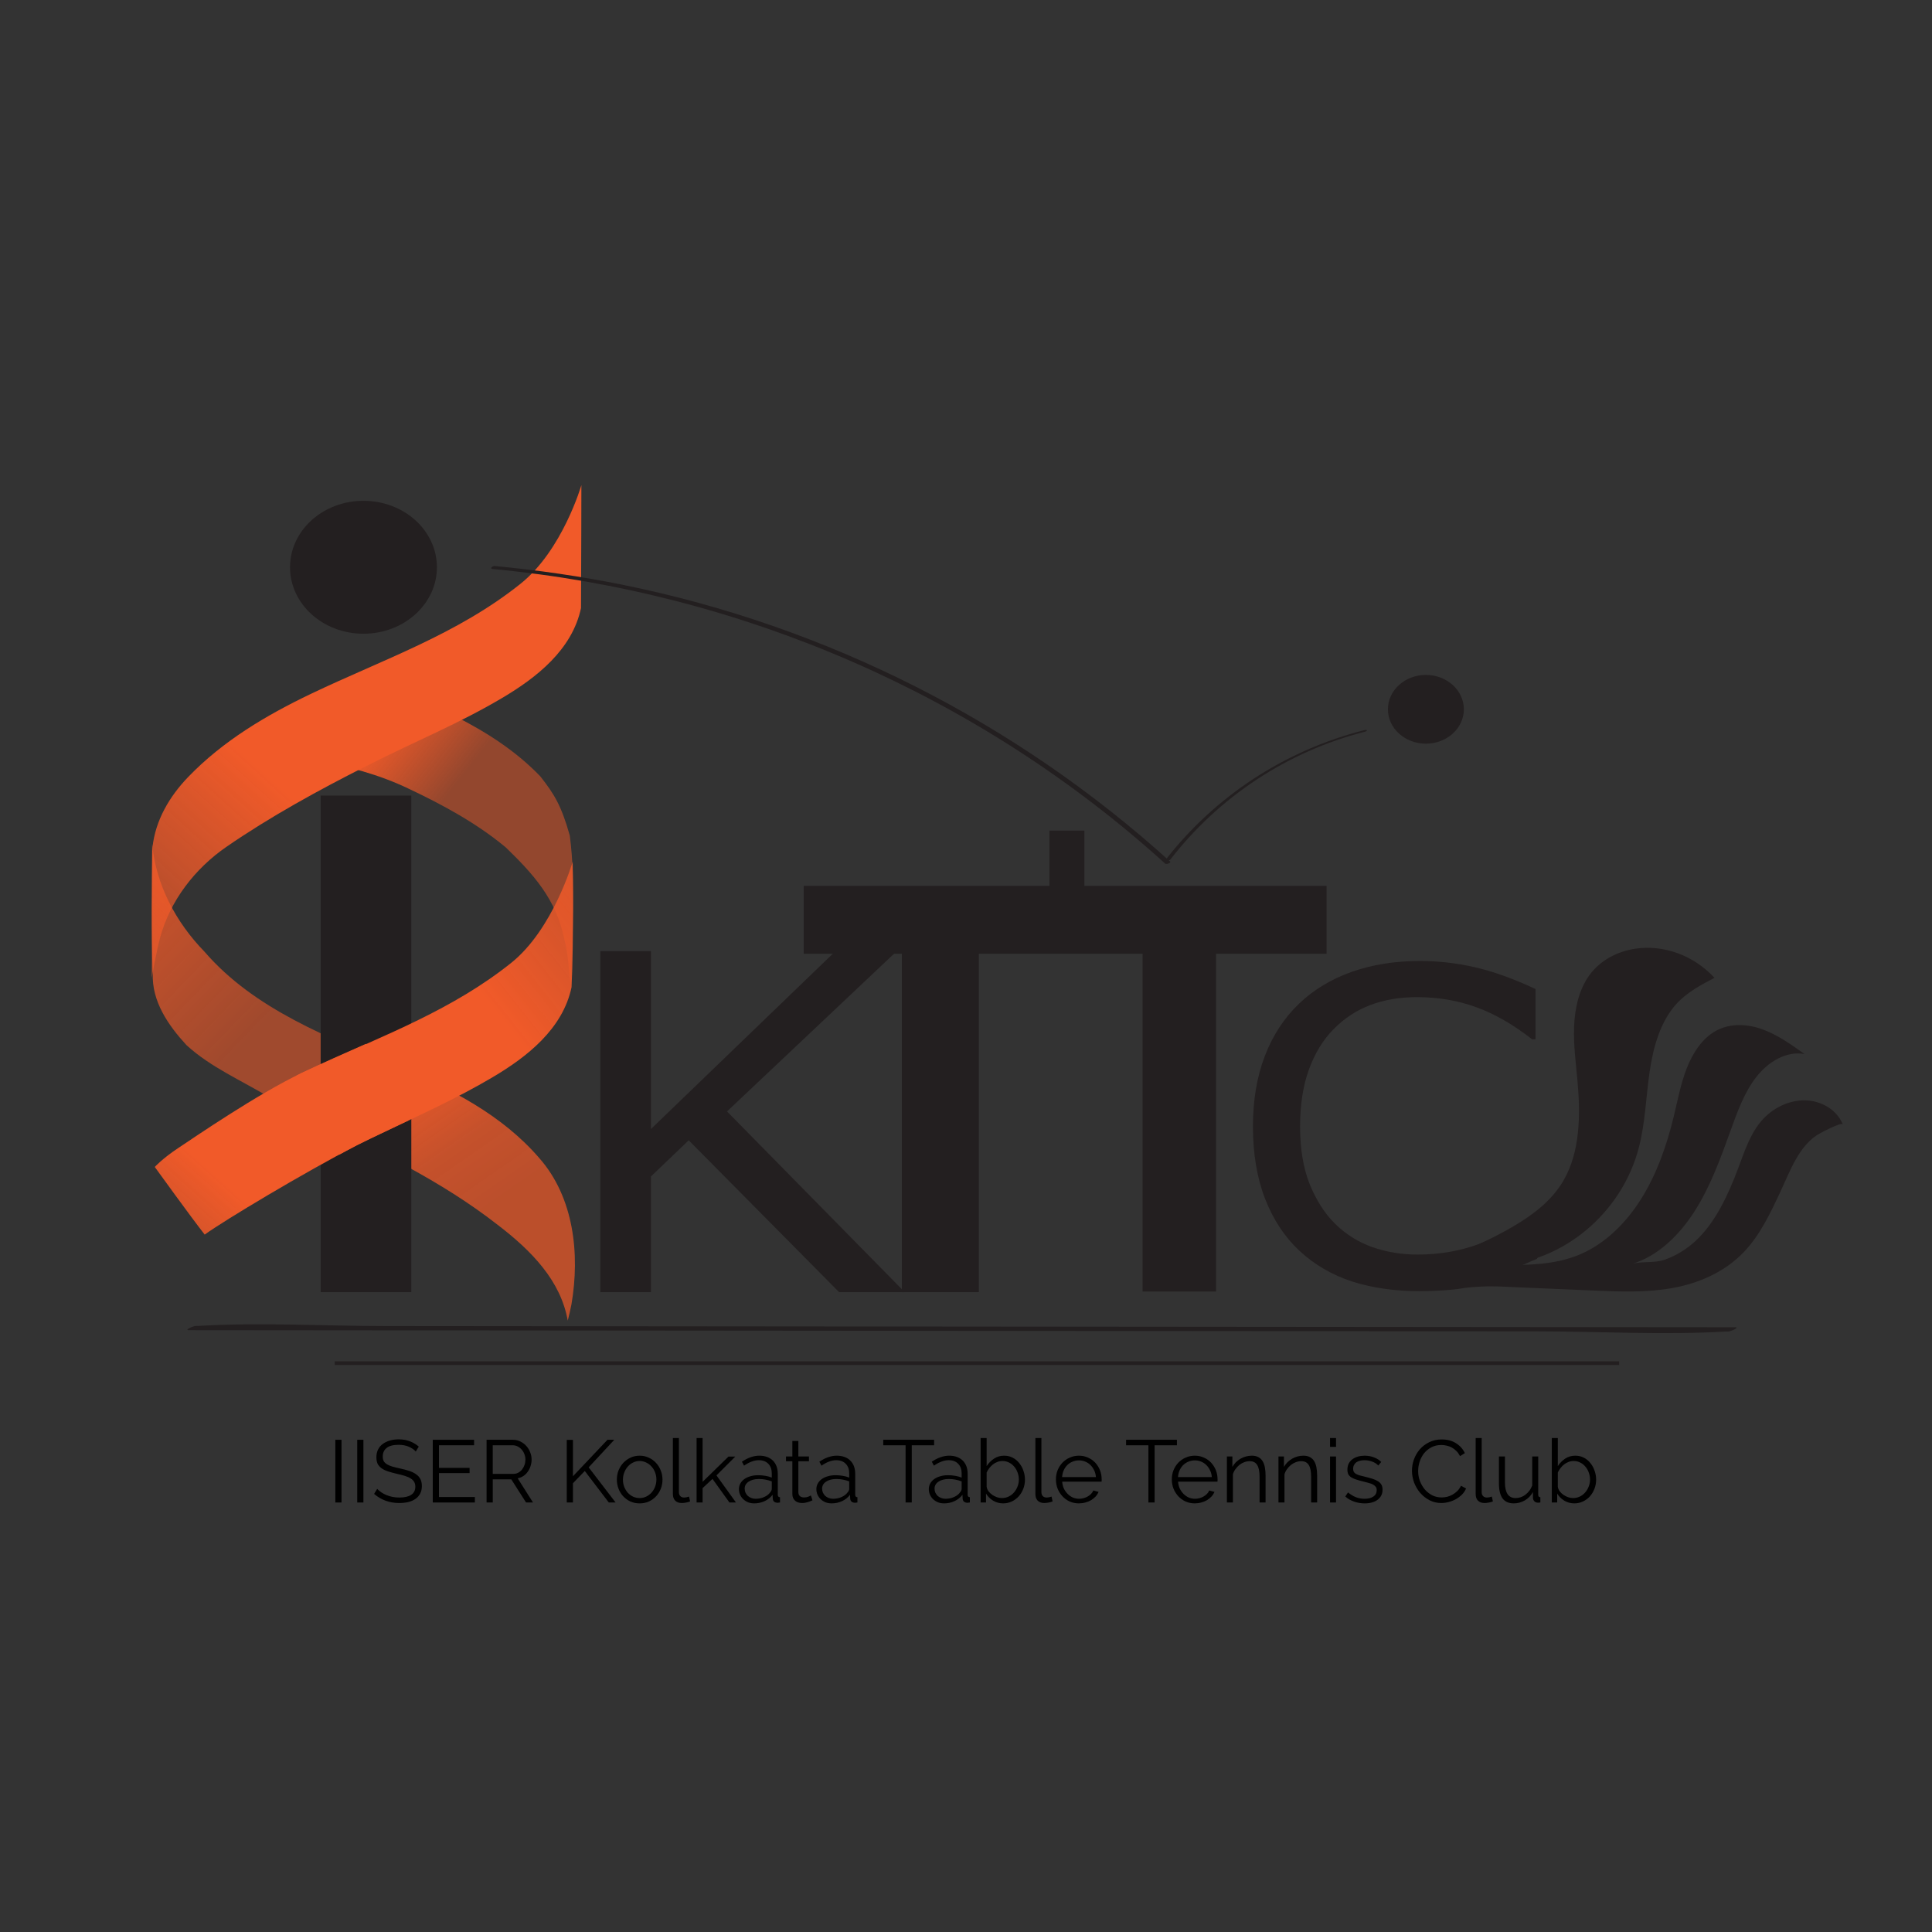 <?xml version="1.0" encoding="UTF-8" standalone="no"?>
<svg
   xmlns:dc="http://purl.org/dc/elements/1.1/"
   xmlns:cc="http://creativecommons.org/ns#"
   xmlns:rdf="http://www.w3.org/1999/02/22-rdf-syntax-ns#"
   xmlns:svg="http://www.w3.org/2000/svg"
   xmlns="http://www.w3.org/2000/svg"
   xmlns:xlink="http://www.w3.org/1999/xlink"
   xmlns:sodipodi="http://sodipodi.sourceforge.net/DTD/sodipodi-0.dtd"
   xmlns:inkscape="http://www.inkscape.org/namespaces/inkscape"
   inkscape:version="1.0beta1 (32d4812, 2019-09-19)"
   sodipodi:docname="logo_text.svg"
   viewBox="0 0 700 700"
   height="700"
   width="700"
   xml:space="preserve"
   id="svg2"
   version="1.1">
  <rect x="0" y="0" width="700" height="700" fill="#333333" stroke="none"/>










  <defs
   id="defs6"><linearGradient
   id="linearGradient1147"
   inkscape:collect="always">
  <stop
   id="stop1143"
   offset="0"
   style="stop-color:#f15a29;stop-opacity:0.574" />



  <stop
   id="stop1145"
   offset="1"
   style="stop-color:#f15a29;stop-opacity:0.843" />



</linearGradient>



<linearGradient
   id="linearGradient1141"
   inkscape:collect="always">
  <stop
   id="stop1137"
   offset="0"
   style="stop-color:#f15a29;stop-opacity:1" />



  <stop
   id="stop1139"
   offset="1"
   style="stop-color:#f15a29;stop-opacity:0.529" />



</linearGradient>




    <clipPath
   id="clipPath22"
   clipPathUnits="userSpaceOnUse">
      <path
   id="path20"
   d="M 0,792 H 612 V 0 H 0 Z"
   inkscape:connector-curvature="0" />










    </clipPath>










    <clipPath
   id="clipPath30"
   clipPathUnits="userSpaceOnUse">
      <path
   id="path28"
   d="M 124.75,628.75 H 161.5 V 603.5 h -36.75 z"
   inkscape:connector-curvature="0" />










    </clipPath>










    <clipPath
   id="clipPath58"
   clipPathUnits="userSpaceOnUse">
      <path
   id="path56"
   d="M 0,792 H 612 V 0 H 0 Z"
   inkscape:connector-curvature="0" />










    </clipPath>










    <clipPath
   id="clipPath90"
   clipPathUnits="userSpaceOnUse">
      <path
   id="path88"
   d="M 0,792 H 612 V 0 H 0 Z"
   inkscape:connector-curvature="0" />










    </clipPath>










  
          





        
          





        <linearGradient
   id="linearGradient961"
   inkscape:collect="always">
  <stop
   id="stop957"
   offset="0"
   style="stop-color:#f15a29;stop-opacity:1" />



  <stop
   id="stop959"
   offset="1"
   style="stop-color:#f15a29;stop-opacity:0.542" />



</linearGradient>



<linearGradient
   inkscape:collect="always"
   id="linearGradient2477">
  <stop
   style="stop-color:#f15a29;stop-opacity:1"
   offset="0"
   id="stop2473" />



  <stop
   style="stop-color:#f15a29;stop-opacity:0.577"
   offset="1"
   id="stop2475" />



</linearGradient>



<linearGradient
   inkscape:collect="always"
   id="linearGradient2469">
  <stop
   style="stop-color:#0000ff;stop-opacity:1;"
   offset="0"
   id="stop2465" />



  <stop
   style="stop-color:#000000;stop-opacity:0.5"
   offset="1"
   id="stop2467" />



</linearGradient>



<linearGradient
   id="linearGradient2447"
   inkscape:collect="always">
  <stop
   id="stop2443"
   offset="0"
   style="stop-color:#f15a29;stop-opacity:0.718" />



  <stop
   style="stop-color:#f15a29;stop-opacity:0.766"
   offset="0.393"
   id="stop2449" />



  <stop
   id="stop2445"
   offset="1"
   style="stop-color:#f15a29;stop-opacity:1" />



</linearGradient>



<linearGradient
   inkscape:collect="always"
   id="linearGradient1515">
  <stop
   style="stop-color:#f15a29;stop-opacity:0.506"
   offset="0"
   id="stop1511" />



  <stop
   style="stop-color:#f15a29;stop-opacity:1"
   offset="1"
   id="stop1513" />



</linearGradient>



<linearGradient
   inkscape:collect="always"
   xlink:href="#linearGradient1147"
   id="linearGradient1471"
   x1="94.632"
   y1="139.237"
   x2="82.739"
   y2="127.745"
   gradientUnits="userSpaceOnUse"
   spreadMethod="pad"
   gradientTransform="matrix(3.646,0,0,-3.646,-288.648,968.817)" />



<linearGradient
   inkscape:collect="always"
   xlink:href="#linearGradient1515"
   id="linearGradient1485"
   x1="111.47"
   y1="118.791"
   x2="105.858"
   y2="114.381"
   gradientUnits="userSpaceOnUse"
   gradientTransform="matrix(3.646,0,0,-3.646,-288.648,968.817)" />



<linearGradient
   inkscape:collect="always"
   xlink:href="#linearGradient2447"
   id="linearGradient1618"
   gradientUnits="userSpaceOnUse"
   gradientTransform="matrix(3.646,0,0,-3.646,-288.648,968.817)"
   x1="112.788"
   y1="151.436"
   x2="105.418"
   y2="140.853"
   spreadMethod="pad" />



<linearGradient
   inkscape:collect="always"
   xlink:href="#linearGradient2469"
   id="linearGradient2471"
   x1="114.416"
   y1="137.665"
   x2="134.711"
   y2="121.645"
   gradientUnits="userSpaceOnUse" />



<linearGradient
   inkscape:collect="always"
   xlink:href="#linearGradient2477"
   id="linearGradient2479"
   x1="96.369"
   y1="118.791"
   x2="84.476"
   y2="131.887"
   gradientUnits="userSpaceOnUse"
   gradientTransform="matrix(1.286,0,0,1.286,-78.605,0.925)" />



<linearGradient
   inkscape:collect="always"
   xlink:href="#linearGradient1141"
   id="linearGradient931"
   gradientUnits="userSpaceOnUse"
   gradientTransform="matrix(3.646,0,0,-3.646,-288.648,968.817)"
   x1="114.416"
   y1="137.665"
   x2="134.711"
   y2="121.645" />



<linearGradient
   inkscape:collect="always"
   xlink:href="#linearGradient961"
   id="linearGradient955"
   gradientUnits="userSpaceOnUse"
   gradientTransform="matrix(3.646,0,0,-3.646,-288.648,968.817)"
   x1="93.838"
   y1="149.769"
   x2="84.565"
   y2="160.135" />




      






    
        






        






        





        






        






        






        






      <linearGradient
   inkscape:collect="always"
   xlink:href="#linearGradient2477"
   id="linearGradient1172"
   gradientUnits="userSpaceOnUse"
   gradientTransform="matrix(3.646,0,0,-3.646,-288.648,968.817)"
   x1="96.369"
   y1="118.791"
   x2="84.476"
   y2="131.887" />



</defs>










  <sodipodi:namedview
   units="px"
   inkscape:current-layer="text942"
   inkscape:window-maximized="0"
   inkscape:window-y="25"
   inkscape:window-x="0"
   inkscape:cy="497.78974"
   inkscape:cx="369.40547"
   inkscape:zoom="1.0587983"
   showgrid="false"
   inkscape:document-rotation="0"
   id="namedview4"
   inkscape:window-height="847"
   inkscape:window-width="1440"
   inkscape:pageshadow="2"
   inkscape:pageopacity="0"
   guidetolerance="10"
   gridtolerance="10"
   objecttolerance="10"
   borderopacity="1"
   bordercolor="#666666"
   pagecolor="#ffffff"
   fit-margin-top="0"
   fit-margin-left="0"
   fit-margin-right="0"
   fit-margin-bottom="0" />










  <g
   transform="matrix(1.333,0,0,-1.333,-38.048,838.333)"
   inkscape:label="LOGO shru"
   inkscape:groupmode="layer"
   id="g10">
    

    

    

    

    

    

    

    

    








  <g
   id="g992"
   transform="translate(0,18.804)">
  <g
   id="g932"
   transform="translate(30.047,-135.333)">
  <g
   id="g977"
   transform="translate(7.453)">
    <path
   id="path146"
   style="opacity:1;fill:url(#linearGradient1618);fill-opacity:1;stroke:none;stroke-width:0.965px;stroke-linecap:butt;stroke-linejoin:miter;stroke-opacity:1;stop-opacity:1"
   d="M 99.266,455.408 76.313,441.153 c 17.178,-8.44 34.366,-16.446 50.008,-28.643 9.3,-7.109 17.114,-15.205 19.039,-26.022 0.39,1.482 0.724,2.977 1.018,4.481 2.314,13.598 0.676,29.02 -8.788,39.729 -9.997,11.588 -23.952,18.861 -37.933,24.545 -0.128,0.056 -0.261,0.111 -0.39,0.166 z"
   inkscape:connector-curvature="0" />



<path
   id="path1615"
   style="opacity:1;fill:url(#linearGradient1471);fill-opacity:1;stroke:none;stroke-width:0.965px;stroke-linecap:butt;stroke-linejoin:miter;stroke-opacity:1;stop-opacity:1"
   d="m 32.41,515.985 c -0.149,-11.697 -0.34,-23.404 0.166,-35.095 -0.326,-7.634 4.21,-14.148 9.143,-19.518 6.64,-6.091 15.115,-9.674 22.763,-14.315 3.941,-2.056 7.874,-3.959 11.832,-5.904 l 22.953,14.255 c -18.759,8.052 -38.979,15.518 -52.672,31.385 -7.698,7.91 -13.149,18.1 -14.183,29.192 z"
   inkscape:connector-curvature="0" />



<path
   inkscape:connector-curvature="0"
   d="m 102.841,394.22 h -24.64 v 134.974 h 24.64 z"
   style="opacity:1;fill:#231f20;fill-opacity:1;fill-rule:nonzero;stroke:none;stop-opacity:1"
   id="path104" />



<path
   sodipodi:nodetypes="cccccccccccc"
   inkscape:connector-curvature="0"
   d="m 146.136,477.861 c 0.432,13.462 1.484,27.057 -0.214,40.442 -2.327,8.298 -4.278,11.314 -7.977,16.068 -6.599,6.897 -14.748,12.127 -23.237,16.402 -4.642,2.508 -9.459,4.674 -14.259,6.859 -5.754,-2.292 -11.507,-4.583 -17.261,-6.875 -2.194,-3.998 -4.388,-7.996 -6.582,-11.995 8.801,-1.531 17.498,-3.841 25.573,-7.727 9.274,-4.382 18.416,-9.34 26.328,-15.919 7.14,-6.929 13.778,-13.969 15.94,-25.08 1.13,-4.05 1.106,-8.011 1.689,-12.176 z"
   style="opacity:1;fill:url(#linearGradient1485);fill-opacity:1;stroke:none;stroke-width:0.965px;stroke-linecap:butt;stroke-linejoin:miter;stroke-opacity:1;stop-opacity:1"
   id="path247" />



<path
   id="path137-2"
   style="display:inline;opacity:1;fill:url(#linearGradient1172);fill-opacity:1;stroke:none;stroke-width:0.965px;stroke-linecap:butt;stroke-linejoin:miter;stroke-opacity:1;stop-opacity:1"
   d="m 32.291,479.629 0.207,35.581 c 0.815,7.313 4.612,13.745 9.652,18.99 9.443,9.827 21.239,16.827 33.469,22.673 19.47,9.305 39.735,16.141 56.959,29.932 11.383,9.115 16.489,26.77 16.489,26.77 0,0 -0.029,-22.276 -0.102,-33.409 -2.401,-11.361 -12.132,-18.945 -21.459,-24.459 -11.938,-7.057 -22.452,-11.197 -36.874,-18.473 -12.958,-6.537 -26.094,-13.742 -38.037,-21.968 -8.537,-5.88 -15.35,-14.632 -18.092,-24.896 -0.947,-3.546 -2.211,-10.742 -2.211,-10.742 z"
   inkscape:connector-curvature="0"
   sodipodi:nodetypes="ccsssccsssscc" />



<path
   inkscape:connector-curvature="0"
   id="path926"
   style="opacity:1;fill:#f15a29;fill-opacity:1;stroke:none;stroke-width:0.965px;stroke-linecap:butt;stroke-linejoin:miter;stroke-opacity:1;stop-opacity:1"
   d="M 102.032,440.884 90.495,461.706 c -5.832,-2.579 -11.654,-5.136 -17.447,-7.905 -0.539,-0.258 -1.06,-0.554 -1.598,-0.816 L 83.28,431.611 c 1.6,0.826 3.184,1.746 4.781,2.551 5.202,2.624 9.537,4.629 13.972,6.721 z" />



<path
   id="path946"
   style="opacity:1;fill:url(#linearGradient931);fill-opacity:1;stroke:none;stroke-width:0.965px;stroke-linecap:butt;stroke-linejoin:miter;stroke-opacity:1;stop-opacity:1"
   d="m 146.699,511.219 c 0,0 -5.309,-18.371 -16.692,-27.486 -15.817,-12.665 -34.194,-19.529 -52.169,-27.762 l 17.027,-18.536 c 10.893,5.244 20.229,9.382 30.07,15.199 9.327,5.513 19.057,13.1 21.459,24.46 0.658,12.742 0.306,34.124 0.306,34.124 z"
   inkscape:connector-curvature="0"
   sodipodi:nodetypes="csccscc" />



<path
   sodipodi:nodetypes="ccczccccc"
   inkscape:connector-curvature="0"
   id="path137"
   style="opacity:1;fill:url(#linearGradient955);fill-opacity:1;stroke:none;stroke-width:0.965px;stroke-linecap:butt;stroke-linejoin:miter;stroke-opacity:1;stop-opacity:1"
   d="m 94.864,437.436 -17.027,18.536 c -1.599,-0.732 -3.2,-1.411 -4.79,-2.171 -12.23,-5.845 -29.031,-17.412 -33.467,-20.346 -4.437,-2.934 -6.465,-5.207 -6.465,-5.207 0,0 9.784,-13.565 13.562,-18.381 5.455,3.93 26.668,16.651 41.383,24.296 2.533,1.278 4.483,2.156 6.804,3.273 z" />



<g
   aria-label="K"
   transform="matrix(1,0,0,-0.897,139.997,394.22)"
   id="text14"
   style="font-variant:normal;font-weight:normal;font-stretch:normal;font-size:142.138px;font-family:'Myriad Pro';-inkscape-font-specification:MyriadPro-Regular;writing-mode:lr-tb;fill:#231f20;fill-opacity:1;fill-rule:nonzero;stroke:none">
  <path
   d="M 96.956,0 H 79.12 L 38.241,-46.014 27.97,-35.049 V 0 H 14.228 v -103.342 h 13.742 v 53.926 l 50.179,-53.926 h 16.657 l -46.153,48.582 z"
   id="path891"
   inkscape:connector-curvature="0" />






</g>








    <g
   id="g16">
      <g
   id="g18"
   clip-path="url(#clipPath22)">
        <g
   id="g24">
          <g
   id="g26" />










          <g
   id="g38">
            <g
   clip-path="url(#clipPath30)"
   opacity="0.52"
   id="g36">
              <g
   transform="translate(124.75,628.75)"
   id="g34">
                <path
   inkscape:connector-curvature="0"
   d="M 0,0 36.75,-25.25"
   style="fill:#231f20;fill-opacity:1;fill-rule:nonzero;stroke:none"
   id="path32" />










              </g>










            </g>










          </g>










        </g>










      </g>










    </g>








    <path
   inkscape:connector-curvature="0"
   d="M 351.617,486.193 H 209.5 v 18.456 h 142.117 z"
   style="fill:#231f20;fill-opacity:1;fill-rule:nonzero;stroke:none"
   id="path40" />








    <path
   inkscape:connector-curvature="0"
   d="m 257.097,394.22 h -20.916 v 94.451 h 20.916 z"
   style="fill:#231f20;fill-opacity:1;fill-rule:nonzero;stroke:none;stroke-width:1.012"
   id="path42" />








    <path
   inkscape:connector-curvature="0"
   d="m 321.573,394.398 h -19.968 v 94.477 h 19.968 z"
   style="fill:#231f20;fill-opacity:1;fill-rule:nonzero;stroke:none;stroke-width:1.015"
   id="path44" />








    <path
   inkscape:connector-curvature="0"
   d="m 285.782,500.859 h -9.501 v 18.808 h 9.501 z"
   style="fill:#231f20;fill-opacity:1;fill-rule:nonzero;stroke:none;stroke-width:1.048"
   id="path46" />








    <g
   aria-label="C"
   transform="matrix(1.034,0,0,-0.967,0,-1.602)"
   id="text50"
   style="font-variant:normal;font-weight:normal;font-stretch:normal;font-size:123.184px;font-family:'Myriad Pro';-inkscape-font-specification:MyriadPro-Regular;writing-mode:lr-tb;fill:#231f20;fill-opacity:1;fill-rule:nonzero;stroke:none;stroke-width:0.967">
  <path
   sodipodi:nodetypes="ccccscccssccscccccscccscccssccc"
   inkscape:connector-curvature="0"
   d="m 395.344,-418.693 c -2.205,0.962 -6.024,2.834 -7.828,3.676 -1.764,0.842 6.791,4.05 3.541,3.809 -6.617,0.18 -12.185,0.241 -15.073,0.762 -2.847,0.561 -7.99,0.842 -11.438,0.842 -6.496,0 -12.411,-0.902 -17.744,-2.707 -5.293,-1.845 -9.904,-4.712 -13.834,-8.601 -3.849,-3.809 -6.857,-8.641 -9.022,-14.496 -2.165,-5.895 -3.248,-12.731 -3.248,-20.511 0,-7.378 1.043,-13.974 3.128,-19.789 2.085,-5.814 5.093,-10.726 9.022,-14.736 3.809,-3.89 8.401,-6.857 13.774,-8.902 5.413,-2.045 11.408,-3.068 17.984,-3.068 4.812,0 9.604,0.581 14.375,1.744 4.812,1.163 10.145,3.208 15.999,6.135 v 14.135 h -0.902 c -4.932,-4.13 -9.824,-7.138 -14.676,-9.022 -4.852,-1.885 -10.045,-2.827 -15.578,-2.827 -4.531,0 -8.621,0.742 -12.27,2.225 -3.609,1.444 -6.837,3.709 -9.684,6.797 -2.767,3.007 -4.932,6.817 -6.496,11.428 -1.524,4.571 -2.286,9.864 -2.286,15.879 0,6.296 0.842,11.709 2.526,16.24 1.724,4.531 3.93,8.22 6.616,11.067 2.807,2.967 6.075,5.173 9.804,6.616 3.769,1.403 7.739,2.105 11.909,2.105 5.734,0 11.107,-0.982 16.12,-2.947 5.012,-1.965 10.792,-4.912 15.163,-8.842 l 5.557,1.55 z"
   style="stroke-width:0.967"
   id="path894" />






</g>








    <g
   id="g52">
      <g
   id="g54"
   clip-path="url(#clipPath58)">
        <g
   id="g60"
   transform="translate(388.93,552.643)">
          <path
   inkscape:connector-curvature="0"
   d="m 0,0 c 0,-5.16 -4.621,-9.344 -10.322,-9.344 -5.701,0 -10.322,4.184 -10.322,9.344 0,5.16 4.621,9.344 10.322,9.344 C -4.621,9.344 0,5.16 0,0"
   style="fill:#231f20;fill-opacity:1;fill-rule:nonzero;stroke:none"
   id="path62" />










        </g>










        <g
   id="g64"
   transform="translate(89.85,453.183)">
          <path
   inkscape:connector-curvature="0"
   d="M 0,0 Z"
   style="fill:#231f20;fill-opacity:1;fill-rule:nonzero;stroke:none"
   id="path66" />










        </g>










        <g
   id="g68"
   transform="translate(90.521,453.183)">
          <path
   inkscape:connector-curvature="0"
   d="M 0,0 H -0.671 Z"
   style="fill:#231f20;fill-opacity:1;fill-rule:nonzero;stroke:none"
   id="path70" />










        </g>










        <g
   id="g72"
   transform="translate(42.38,383.888)">
          <path
   inkscape:connector-curvature="0"
   d="m 0,0 c 13.85,-0.012 27.7,-0.024 41.551,-0.036 33.268,-0.03 66.537,-0.059 99.806,-0.088 40.427,-0.036 80.855,-0.071 121.282,-0.107 34.679,-0.03 69.358,-0.06 104.037,-0.091 16.898,-0.015 34.151,-1.045 51.028,-0.045 0.233,0.014 0.471,0 0.705,0 0.603,-0.001 3.272,1.156 1.886,1.157 -13.85,0.012 -27.701,0.024 -41.551,0.036 C 345.475,0.855 312.207,0.885 278.938,0.914 238.511,0.949 198.083,0.985 157.656,1.02 122.977,1.051 88.298,1.081 53.619,1.112 36.721,1.126 19.468,2.157 2.591,1.156 2.358,1.143 2.12,1.157 1.886,1.157 1.283,1.158 -1.386,0.001 0,0"
   style="fill:#231f20;fill-opacity:1;fill-rule:nonzero;stroke:none"
   id="path74" />










        </g>










        <g
   id="g76"
   transform="translate(82.017,374.917)">
          <path
   inkscape:connector-curvature="0"
   d="M 0,0 H 349.115"
   style="fill:#ffffff;fill-opacity:1;fill-rule:nonzero;stroke:#231f20;stroke-width:1;stroke-linecap:butt;stroke-linejoin:miter;stroke-miterlimit:10;stroke-dasharray:none;stroke-opacity:1"
   id="path78" />










        </g>










      </g>










    </g>








    <g
   id="g92"
   transform="translate(364.316,397.219)"
   style="opacity:1;stop-opacity:1">
          <path
   inkscape:connector-curvature="0"
   d="m 0,0 c 13.122,3.94 26.372,7.935 38.373,15.066 5.122,3.043 10.122,6.796 13.296,12.23 4.55,7.789 4.669,17.771 3.835,27.032 -0.446,4.953 -1.121,9.91 -0.926,14.884 0.194,4.974 1.341,10.064 4.146,13.925 3.026,4.164 7.724,6.5 12.474,7.214 7.749,1.165 15.913,-1.835 21.541,-7.914 C 89.074,80.523 85.335,78.552 82.435,75.396 78.033,70.605 76.088,63.651 75.102,56.865 74.117,50.079 73.917,43.123 72.234,36.511 67.608,18.326 51.356,5.205 34.493,4.364 41.815,4.341 49.328,4.355 56.176,7.258 c 6.816,2.89 12.537,8.528 16.711,15.22 4.174,6.693 6.884,14.413 8.784,22.294 1.064,4.41 1.894,8.921 3.535,13.103 1.64,4.182 4.216,8.096 7.868,10.127 3.879,2.157 8.541,1.933 12.664,0.448 4.123,-1.484 7.824,-4.123 11.474,-6.734 -4.898,0.917 -9.857,-2.057 -13.121,-6.25 C 100.826,51.273 98.932,45.995 97.078,40.834 94.366,33.28 91.581,25.665 87.361,19.037 83.141,12.408 77.296,6.761 70.275,4.659 c 2.823,0.845 6.021,0.127 8.993,1.184 3.041,1.082 5.901,2.826 8.358,5.109 5.419,5.034 8.894,12.638 11.572,19.777 1.6,4.263 3.051,8.724 5.78,12.195 2.828,3.596 6.955,5.87 11.224,6.185 4.53,0.334 9.494,-1.903 11.425,-6.506 -0.324,0.774 -6.437,-2.511 -7.033,-2.907 -5.027,-3.346 -7.261,-9.631 -9.857,-15.21 C 107.983,18.569 105.144,12.543 100.743,7.927 95.476,2.402 88.417,-0.596 81.292,-1.88 74.168,-3.164 66.9,-2.859 59.69,-2.551 39.793,-1.701 19.897,-0.85 0,0"
   style="fill:#231f20;fill-opacity:1;fill-rule:nonzero;stroke:none"
   id="path94" />










        </g>



<g
   id="g106"
   transform="translate(109.799,591.25)"
   style="opacity:1;stop-opacity:1">
          <path
   inkscape:connector-curvature="0"
   d="m 0,0 c 0,-9.977 -8.938,-18.065 -19.963,-18.065 -11.025,0 -19.962,8.088 -19.962,18.065 0,9.977 8.937,18.065 19.962,18.065 C -8.938,18.065 0,9.977 0,0"
   style="fill:#231f20;fill-opacity:1;fill-rule:nonzero;stroke:none"
   id="path108" />










        </g>



<g
   id="g110"
   transform="translate(309.072,511.281)"
   style="opacity:1;stop-opacity:1">
          <path
   inkscape:connector-curvature="0"
   d="m 0,0 c -41.834,37.888 -93.334,63.957 -148.657,75.18 -11.534,2.34 -23.187,4.022 -34.903,5.126 -0.546,0.051 -1.54,-0.714 -0.568,-0.805 C -116.287,73.107 -51.911,45.233 -1.347,-0.562 -0.977,-0.897 0.381,-0.345 0,0"
   style="fill:#231f20;fill-opacity:1;fill-rule:nonzero;stroke:none"
   id="path112" />










        </g>



<g
   id="g114"
   transform="translate(309.113,511.753)"
   style="opacity:1;stop-opacity:1">
          <path
   inkscape:connector-curvature="0"
   d="m 0,0 c 13.266,17.14 31.865,29.423 52.883,34.784 0.843,0.215 0.734,0.669 -0.121,0.451 C 31.241,29.745 12.173,17.32 -1.429,-0.255 -1.521,-0.374 -0.266,-0.343 0,0"
   style="fill:#231f20;fill-opacity:1;fill-rule:nonzero;stroke:none"
   id="path116" />










        </g>








  </g>








</g>

  <g
   style="font-style:normal;font-variant:normal;font-weight:normal;font-stretch:normal;font-size:24px;line-height:1.25;font-family:Raleway;-inkscape-font-specification:'Raleway Normal';font-variant-ligatures:normal;font-variant-caps:normal;font-variant-numeric:normal;font-variant-east-asian:normal;fill:#000000;fill-opacity:1;stroke:none;stroke-width:0.75"
   id="text942"
   transform="scale(1,-1)"
   aria-label="IISER Kolkata Table Tennis Club">
  <path
     id="path925"
     style="font-style:normal;font-variant:normal;font-weight:normal;font-stretch:normal;font-size:24px;font-family:Raleway;-inkscape-font-specification:'Raleway Normal';font-variant-ligatures:normal;font-variant-caps:normal;font-variant-numeric:normal;font-variant-east-asian:normal;stroke-width:0.75"
     d="m 119.688,-201.716 v -17.04 h 1.68 v 17.04 z" />
  <path
     id="path927"
     style="font-style:normal;font-variant:normal;font-weight:normal;font-stretch:normal;font-size:24px;font-family:Raleway;-inkscape-font-specification:'Raleway Normal';font-variant-ligatures:normal;font-variant-caps:normal;font-variant-numeric:normal;font-variant-east-asian:normal;stroke-width:0.75"
     d="m 125.641,-201.716 v -17.04 h 1.68 v 17.04 z" />
  <path
     id="path929"
     style="font-style:normal;font-variant:normal;font-weight:normal;font-stretch:normal;font-size:24px;font-family:Raleway;-inkscape-font-specification:'Raleway Normal';font-variant-ligatures:normal;font-variant-caps:normal;font-variant-numeric:normal;font-variant-east-asian:normal;stroke-width:0.75"
     d="m 141.554,-215.564 q -0.72,-0.816 -1.92,-1.32 -1.2,-0.504 -2.736,-0.504 -2.256,0 -3.288,0.864 -1.032,0.84 -1.032,2.304 0,0.768 0.264,1.272 0.288,0.48 0.864,0.84 0.576,0.36 1.464,0.624 0.912,0.264 2.136,0.528 1.368,0.288 2.448,0.648 1.104,0.36 1.872,0.912 0.768,0.528 1.176,1.296 0.408,0.768 0.408,1.92 0,1.176 -0.456,2.04 -0.456,0.864 -1.272,1.44 -0.816,0.576 -1.944,0.864 -1.128,0.264 -2.472,0.264 -3.96,0 -6.84,-2.472 l 0.84,-1.368 q 0.456,0.48 1.08,0.912 0.648,0.432 1.416,0.768 0.792,0.312 1.68,0.504 0.888,0.168 1.872,0.168 2.04,0 3.168,-0.72 1.152,-0.744 1.152,-2.232 0,-0.792 -0.336,-1.32 -0.312,-0.552 -0.96,-0.936 -0.648,-0.408 -1.608,-0.696 -0.96,-0.288 -2.232,-0.576 -1.344,-0.312 -2.352,-0.648 -1.008,-0.336 -1.704,-0.84 -0.696,-0.504 -1.056,-1.2 -0.336,-0.72 -0.336,-1.752 0,-1.176 0.432,-2.088 0.456,-0.936 1.272,-1.536 0.816,-0.624 1.92,-0.936 1.104,-0.336 2.448,-0.336 1.704,0 3.024,0.528 1.344,0.504 2.424,1.44 z" />
  <path
     id="path931"
     style="font-style:normal;font-variant:normal;font-weight:normal;font-stretch:normal;font-size:24px;font-family:Raleway;-inkscape-font-specification:'Raleway Normal';font-variant-ligatures:normal;font-variant-caps:normal;font-variant-numeric:normal;font-variant-east-asian:normal;stroke-width:0.75"
     d="m 157.62,-203.204 v 1.488 h -11.448 v -17.04 h 11.232 v 1.488 h -9.552 v 6.144 h 8.328 v 1.416 h -8.328 v 6.504 z" />
  <path
     id="path933"
     style="font-style:normal;font-variant:normal;font-weight:normal;font-stretch:normal;font-size:24px;font-family:Raleway;-inkscape-font-specification:'Raleway Normal';font-variant-ligatures:normal;font-variant-caps:normal;font-variant-numeric:normal;font-variant-east-asian:normal;stroke-width:0.75"
     d="m 160.797,-201.716 v -17.04 h 7.2 q 1.104,0 2.016,0.48 0.936,0.456 1.608,1.224 0.672,0.744 1.032,1.704 0.384,0.96 0.384,1.944 0,0.936 -0.288,1.8 -0.264,0.84 -0.768,1.536 -0.48,0.672 -1.176,1.152 -0.696,0.456 -1.56,0.624 l 4.176,6.576 h -1.896 l -4.008,-6.288 h -5.04 v 6.288 z m 1.68,-7.776 h 5.568 q 0.744,0 1.344,-0.312 0.624,-0.336 1.056,-0.888 0.432,-0.552 0.672,-1.248 0.24,-0.696 0.24,-1.464 0,-0.768 -0.288,-1.464 -0.264,-0.72 -0.744,-1.248 -0.456,-0.528 -1.104,-0.84 -0.624,-0.312 -1.32,-0.312 h -5.424 z" />
  <path
     id="path935"
     style="font-style:normal;font-variant:normal;font-weight:normal;font-stretch:normal;font-size:24px;font-family:Raleway;-inkscape-font-specification:'Raleway Normal';font-variant-ligatures:normal;font-variant-caps:normal;font-variant-numeric:normal;font-variant-east-asian:normal;stroke-width:0.75"
     d="m 182.594,-201.716 v -17.016 h 1.68 v 9.888 l 9.384,-9.912 h 1.848 l -6.96,7.488 7.32,9.552 h -1.848 l -6.528,-8.568 -3.216,3.336 v 5.232 z" />
  <path
     id="path937"
     style="font-style:normal;font-variant:normal;font-weight:normal;font-stretch:normal;font-size:24px;font-family:Raleway;-inkscape-font-specification:'Raleway Normal';font-variant-ligatures:normal;font-variant-caps:normal;font-variant-numeric:normal;font-variant-east-asian:normal;stroke-width:0.75"
     d="m 202.399,-201.476 q -1.368,0 -2.496,-0.504 -1.128,-0.528 -1.968,-1.416 -0.816,-0.888 -1.272,-2.064 -0.456,-1.176 -0.456,-2.472 0,-1.32 0.456,-2.496 0.48,-1.176 1.296,-2.064 0.84,-0.888 1.968,-1.416 1.128,-0.528 2.472,-0.528 1.344,0 2.472,0.528 1.152,0.528 1.968,1.416 0.84,0.888 1.296,2.064 0.48,1.176 0.48,2.496 0,1.296 -0.456,2.472 -0.456,1.176 -1.296,2.064 -0.816,0.888 -1.968,1.416 -1.128,0.504 -2.496,0.504 z m -4.536,-6.432 q 0,1.056 0.36,1.968 0.36,0.888 0.96,1.584 0.624,0.672 1.44,1.056 0.84,0.384 1.776,0.384 0.936,0 1.752,-0.384 0.84,-0.408 1.464,-1.08 0.624,-0.696 0.984,-1.608 0.36,-0.912 0.36,-1.968 0,-1.032 -0.36,-1.944 -0.36,-0.936 -0.984,-1.608 -0.624,-0.696 -1.464,-1.08 -0.816,-0.408 -1.752,-0.408 -0.936,0 -1.752,0.408 -0.816,0.384 -1.44,1.08 -0.624,0.696 -0.984,1.632 -0.36,0.912 -0.36,1.968 z" />
  <path
     id="path939"
     style="font-style:normal;font-variant:normal;font-weight:normal;font-stretch:normal;font-size:24px;font-family:Raleway;-inkscape-font-specification:'Raleway Normal';font-variant-ligatures:normal;font-variant-caps:normal;font-variant-numeric:normal;font-variant-east-asian:normal;stroke-width:0.75"
     d="m 211.44,-219.236 h 1.632 v 14.688 q 0,0.696 0.384,1.104 0.384,0.384 1.08,0.384 0.264,0 0.624,-0.072 0.36,-0.072 0.672,-0.192 l 0.288,1.32 q -0.456,0.192 -1.128,0.312 -0.648,0.12 -1.128,0.12 -1.128,0 -1.776,-0.624 -0.648,-0.648 -0.648,-1.8 z" />
  <path
     id="path941"
     style="font-style:normal;font-variant:normal;font-weight:normal;font-stretch:normal;font-size:24px;font-family:Raleway;-inkscape-font-specification:'Raleway Normal';font-variant-ligatures:normal;font-variant-caps:normal;font-variant-numeric:normal;font-variant-east-asian:normal;stroke-width:0.75"
     d="m 226.811,-201.716 -4.608,-6.408 -2.688,2.496 v 3.912 h -1.632 v -17.52 h 1.632 v 11.904 l 7.032,-6.864 h 1.848 l -5.112,5.112 5.304,7.368 z" />
  <path
     id="path943"
     style="font-style:normal;font-variant:normal;font-weight:normal;font-stretch:normal;font-size:24px;font-family:Raleway;-inkscape-font-specification:'Raleway Normal';font-variant-ligatures:normal;font-variant-caps:normal;font-variant-numeric:normal;font-variant-east-asian:normal;stroke-width:0.75"
     d="m 233.543,-201.476 q -0.888,0 -1.656,-0.288 -0.744,-0.312 -1.32,-0.84 -0.552,-0.528 -0.864,-1.224 -0.312,-0.72 -0.312,-1.536 0,-0.816 0.384,-1.512 0.384,-0.696 1.08,-1.2 0.696,-0.504 1.656,-0.768 0.96,-0.288 2.112,-0.288 0.96,0 1.944,0.168 0.984,0.168 1.752,0.48 v -1.128 q 0,-1.656 -0.936,-2.616 -0.936,-0.984 -2.592,-0.984 -0.96,0 -1.968,0.384 -1.008,0.384 -2.04,1.104 l -0.576,-1.08 q 2.424,-1.632 4.704,-1.632 2.352,0 3.696,1.32 1.344,1.32 1.344,3.648 v 5.64 q 0,0.672 0.6,0.672 v 1.44 q -0.408,0.072 -0.624,0.072 -0.624,0 -0.984,-0.312 -0.336,-0.312 -0.36,-0.864 l -0.048,-0.984 q -0.864,1.128 -2.184,1.728 -1.296,0.6 -2.808,0.6 z m 0.384,-1.248 q 1.272,0 2.328,-0.48 1.08,-0.48 1.632,-1.272 0.216,-0.216 0.312,-0.456 0.12,-0.264 0.12,-0.48 v -2.04 q -0.816,-0.312 -1.704,-0.48 -0.864,-0.168 -1.776,-0.168 -1.728,0 -2.808,0.72 -1.08,0.72 -1.08,1.896 0,0.576 0.216,1.08 0.24,0.504 0.624,0.888 0.408,0.36 0.96,0.576 0.552,0.216 1.176,0.216 z" />
  <path
     id="path945"
     style="font-style:normal;font-variant:normal;font-weight:normal;font-stretch:normal;font-size:24px;font-family:Raleway;-inkscape-font-specification:'Raleway Normal';font-variant-ligatures:normal;font-variant-caps:normal;font-variant-numeric:normal;font-variant-east-asian:normal;stroke-width:0.75"
     d="m 249.383,-202.316 q -0.144,0.072 -0.432,0.192 -0.264,0.12 -0.624,0.24 -0.36,0.12 -0.816,0.216 -0.456,0.096 -0.96,0.096 -0.528,0 -1.008,-0.144 -0.48,-0.144 -0.84,-0.432 -0.36,-0.312 -0.576,-0.768 -0.216,-0.456 -0.216,-1.056 v -8.952 h -1.728 v -1.296 h 1.728 v -4.224 h 1.632 v 4.224 h 2.88 v 1.296 h -2.88 v 8.496 q 0.048,0.696 0.48,1.032 0.456,0.312 1.032,0.312 0.696,0 1.224,-0.216 0.528,-0.24 0.672,-0.336 z" />
  <path
     id="path947"
     style="font-style:normal;font-variant:normal;font-weight:normal;font-stretch:normal;font-size:24px;font-family:Raleway;-inkscape-font-specification:'Raleway Normal';font-variant-ligatures:normal;font-variant-caps:normal;font-variant-numeric:normal;font-variant-east-asian:normal;stroke-width:0.75"
     d="m 254.59,-201.476 q -0.888,0 -1.656,-0.288 -0.744,-0.312 -1.32,-0.84 -0.552,-0.528 -0.864,-1.224 -0.312,-0.72 -0.312,-1.536 0,-0.816 0.384,-1.512 0.384,-0.696 1.08,-1.2 0.696,-0.504 1.656,-0.768 0.96,-0.288 2.112,-0.288 0.96,0 1.944,0.168 0.984,0.168 1.752,0.48 v -1.128 q 0,-1.656 -0.936,-2.616 -0.936,-0.984 -2.592,-0.984 -0.96,0 -1.968,0.384 -1.008,0.384 -2.04,1.104 l -0.576,-1.08 q 2.424,-1.632 4.704,-1.632 2.352,0 3.696,1.32 1.344,1.32 1.344,3.648 v 5.64 q 0,0.672 0.6,0.672 v 1.44 q -0.408,0.072 -0.624,0.072 -0.624,0 -0.984,-0.312 -0.336,-0.312 -0.36,-0.864 l -0.048,-0.984 q -0.864,1.128 -2.184,1.728 -1.296,0.6 -2.808,0.6 z m 0.384,-1.248 q 1.272,0 2.328,-0.48 1.08,-0.48 1.632,-1.272 0.216,-0.216 0.312,-0.456 0.12,-0.264 0.12,-0.48 v -2.04 q -0.816,-0.312 -1.704,-0.48 -0.864,-0.168 -1.776,-0.168 -1.728,0 -2.808,0.72 -1.08,0.72 -1.08,1.896 0,0.576 0.216,1.08 0.24,0.504 0.624,0.888 0.408,0.36 0.96,0.576 0.552,0.216 1.176,0.216 z" />
  <path
     id="path949"
     style="font-style:normal;font-variant:normal;font-weight:normal;font-stretch:normal;font-size:24px;font-family:Raleway;-inkscape-font-specification:'Raleway Normal';font-variant-ligatures:normal;font-variant-caps:normal;font-variant-numeric:normal;font-variant-east-asian:normal;stroke-width:0.75"
     d="m 282.44,-217.268 h -6.072 v 15.552 h -1.68 v -15.552 h -6.072 v -1.488 h 13.824 z" />
  <path
     id="path951"
     style="font-style:normal;font-variant:normal;font-weight:normal;font-stretch:normal;font-size:24px;font-family:Raleway;-inkscape-font-specification:'Raleway Normal';font-variant-ligatures:normal;font-variant-caps:normal;font-variant-numeric:normal;font-variant-east-asian:normal;stroke-width:0.75"
     d="m 285.152,-201.476 q -0.888,0 -1.656,-0.288 -0.744,-0.312 -1.32,-0.84 -0.552,-0.528 -0.864,-1.224 -0.312,-0.72 -0.312,-1.536 0,-0.816 0.384,-1.512 0.384,-0.696 1.08,-1.2 0.696,-0.504 1.656,-0.768 0.96,-0.288 2.112,-0.288 0.96,0 1.944,0.168 0.984,0.168 1.752,0.48 v -1.128 q 0,-1.656 -0.936,-2.616 -0.936,-0.984 -2.592,-0.984 -0.96,0 -1.968,0.384 -1.008,0.384 -2.04,1.104 l -0.576,-1.08 q 2.424,-1.632 4.704,-1.632 2.352,0 3.696,1.32 1.344,1.32 1.344,3.648 v 5.64 q 0,0.672 0.6,0.672 v 1.44 q -0.408,0.072 -0.624,0.072 -0.624,0 -0.984,-0.312 -0.336,-0.312 -0.36,-0.864 l -0.048,-0.984 q -0.864,1.128 -2.184,1.728 -1.296,0.6 -2.808,0.6 z m 0.384,-1.248 q 1.272,0 2.328,-0.48 1.08,-0.48 1.632,-1.272 0.216,-0.216 0.312,-0.456 0.12,-0.264 0.12,-0.48 v -2.04 q -0.816,-0.312 -1.704,-0.48 -0.864,-0.168 -1.776,-0.168 -1.728,0 -2.808,0.72 -1.08,0.72 -1.08,1.896 0,0.576 0.216,1.08 0.24,0.504 0.624,0.888 0.408,0.36 0.96,0.576 0.552,0.216 1.176,0.216 z" />
  <path
     id="path953"
     style="font-style:normal;font-variant:normal;font-weight:normal;font-stretch:normal;font-size:24px;font-family:Raleway;-inkscape-font-specification:'Raleway Normal';font-variant-ligatures:normal;font-variant-caps:normal;font-variant-numeric:normal;font-variant-east-asian:normal;stroke-width:0.75"
     d="m 301.206,-201.476 q -1.488,0 -2.736,-0.744 -1.224,-0.744 -1.92,-1.92 v 2.424 h -1.464 v -17.52 h 1.632 v 7.632 q 0.84,-1.272 2.016,-2.04 1.176,-0.792 2.736,-0.792 1.32,0 2.352,0.552 1.056,0.552 1.776,1.488 0.744,0.912 1.128,2.088 0.408,1.152 0.408,2.376 0,1.32 -0.456,2.496 -0.456,1.176 -1.248,2.064 -0.792,0.864 -1.896,1.392 -1.08,0.504 -2.328,0.504 z m -0.384,-1.44 q 1.032,0 1.872,-0.408 0.864,-0.432 1.464,-1.128 0.624,-0.72 0.96,-1.608 0.36,-0.912 0.36,-1.872 0,-0.984 -0.336,-1.896 -0.312,-0.912 -0.912,-1.608 -0.576,-0.72 -1.416,-1.128 -0.816,-0.432 -1.8,-0.432 -0.744,0 -1.392,0.264 -0.648,0.24 -1.2,0.672 -0.552,0.432 -0.984,1.008 -0.432,0.552 -0.72,1.176 v 3.888 q 0.096,0.648 0.504,1.224 0.432,0.552 1.008,0.96 0.6,0.408 1.272,0.648 0.696,0.24 1.32,0.24 z" />
  <path
     id="path955"
     style="font-style:normal;font-variant:normal;font-weight:normal;font-stretch:normal;font-size:24px;font-family:Raleway;-inkscape-font-specification:'Raleway Normal';font-variant-ligatures:normal;font-variant-caps:normal;font-variant-numeric:normal;font-variant-east-asian:normal;stroke-width:0.75"
     d="m 309.971,-219.236 h 1.632 v 14.688 q 0,0.696 0.384,1.104 0.384,0.384 1.08,0.384 0.264,0 0.624,-0.072 0.36,-0.072 0.672,-0.192 l 0.288,1.32 q -0.456,0.192 -1.128,0.312 -0.648,0.12 -1.128,0.12 -1.128,0 -1.776,-0.624 -0.648,-0.648 -0.648,-1.8 z" />
  <path
     id="path957"
     style="font-style:normal;font-variant:normal;font-weight:normal;font-stretch:normal;font-size:24px;font-family:Raleway;-inkscape-font-specification:'Raleway Normal';font-variant-ligatures:normal;font-variant-caps:normal;font-variant-numeric:normal;font-variant-east-asian:normal;stroke-width:0.75"
     d="m 321.814,-201.476 q -1.368,0 -2.52,-0.504 -1.128,-0.528 -1.968,-1.416 -0.84,-0.912 -1.32,-2.088 -0.456,-1.176 -0.456,-2.52 0,-1.32 0.456,-2.472 0.48,-1.176 1.296,-2.04 0.84,-0.888 1.992,-1.392 1.152,-0.528 2.496,-0.528 1.368,0 2.496,0.528 1.152,0.504 1.968,1.392 0.816,0.888 1.272,2.04 0.456,1.152 0.456,2.448 0,0.192 0,0.384 0,0.192 -0.024,0.264 h -10.704 q 0.072,1.008 0.456,1.872 0.408,0.84 1.032,1.464 0.624,0.624 1.416,0.984 0.816,0.336 1.728,0.336 0.6,0 1.2,-0.168 0.6,-0.168 1.104,-0.456 0.504,-0.288 0.912,-0.696 0.408,-0.432 0.624,-0.936 l 1.416,0.384 q -0.288,0.696 -0.816,1.272 -0.528,0.552 -1.224,0.984 -0.696,0.408 -1.536,0.624 -0.84,0.24 -1.752,0.24 z m 4.608,-7.152 q -0.072,-1.008 -0.48,-1.824 -0.384,-0.84 -1.008,-1.44 -0.6,-0.6 -1.416,-0.936 -0.792,-0.336 -1.704,-0.336 -0.912,0 -1.728,0.336 -0.816,0.336 -1.44,0.936 -0.6,0.6 -0.984,1.44 -0.36,0.84 -0.432,1.824 z" />
  <path
     id="path959"
     style="font-style:normal;font-variant:normal;font-weight:normal;font-stretch:normal;font-size:24px;font-family:Raleway;-inkscape-font-specification:'Raleway Normal';font-variant-ligatures:normal;font-variant-caps:normal;font-variant-numeric:normal;font-variant-east-asian:normal;stroke-width:0.75"
     d="m 348.44,-217.268 h -6.072 v 15.552 h -1.68 v -15.552 h -6.072 v -1.488 h 13.824 z" />
  <path
     id="path961"
     style="font-style:normal;font-variant:normal;font-weight:normal;font-stretch:normal;font-size:24px;font-family:Raleway;-inkscape-font-specification:'Raleway Normal';font-variant-ligatures:normal;font-variant-caps:normal;font-variant-numeric:normal;font-variant-east-asian:normal;stroke-width:0.75"
     d="m 353.314,-201.476 q -1.368,0 -2.52,-0.504 -1.128,-0.528 -1.968,-1.416 -0.84,-0.912 -1.32,-2.088 -0.456,-1.176 -0.456,-2.52 0,-1.32 0.456,-2.472 0.48,-1.176 1.296,-2.04 0.84,-0.888 1.992,-1.392 1.152,-0.528 2.496,-0.528 1.368,0 2.496,0.528 1.152,0.504 1.968,1.392 0.816,0.888 1.272,2.04 0.456,1.152 0.456,2.448 0,0.192 0,0.384 0,0.192 -0.024,0.264 h -10.704 q 0.072,1.008 0.456,1.872 0.408,0.84 1.032,1.464 0.624,0.624 1.416,0.984 0.816,0.336 1.728,0.336 0.6,0 1.2,-0.168 0.6,-0.168 1.104,-0.456 0.504,-0.288 0.912,-0.696 0.408,-0.432 0.624,-0.936 l 1.416,0.384 q -0.288,0.696 -0.816,1.272 -0.528,0.552 -1.224,0.984 -0.696,0.408 -1.536,0.624 -0.84,0.24 -1.752,0.24 z m 4.608,-7.152 q -0.072,-1.008 -0.48,-1.824 -0.384,-0.84 -1.008,-1.44 -0.6,-0.6 -1.416,-0.936 -0.792,-0.336 -1.704,-0.336 -0.912,0 -1.728,0.336 -0.816,0.336 -1.44,0.936 -0.6,0.6 -0.984,1.44 -0.36,0.84 -0.432,1.824 z" />
  <path
     id="path963"
     style="font-style:normal;font-variant:normal;font-weight:normal;font-stretch:normal;font-size:24px;font-family:Raleway;-inkscape-font-specification:'Raleway Normal';font-variant-ligatures:normal;font-variant-caps:normal;font-variant-numeric:normal;font-variant-east-asian:normal;stroke-width:0.75"
     d="m 372.536,-201.716 h -1.632 v -6.984 q 0,-2.232 -0.672,-3.24 -0.648,-1.008 -2.016,-1.008 -0.72,0 -1.44,0.264 -0.72,0.264 -1.344,0.744 -0.6,0.48 -1.08,1.152 -0.48,0.648 -0.696,1.416 v 7.656 h -1.632 v -12.504 h 1.488 v 2.832 q 0.768,-1.368 2.184,-2.208 1.44,-0.84 3.12,-0.84 1.032,0 1.752,0.384 0.72,0.384 1.152,1.08 0.432,0.696 0.624,1.704 0.192,1.008 0.192,2.232 z" />
  <path
     id="path965"
     style="font-style:normal;font-variant:normal;font-weight:normal;font-stretch:normal;font-size:24px;font-family:Raleway;-inkscape-font-specification:'Raleway Normal';font-variant-ligatures:normal;font-variant-caps:normal;font-variant-numeric:normal;font-variant-east-asian:normal;stroke-width:0.75"
     d="m 386.551,-201.716 h -1.632 v -6.984 q 0,-2.232 -0.672,-3.24 -0.648,-1.008 -2.016,-1.008 -0.72,0 -1.44,0.264 -0.72,0.264 -1.344,0.744 -0.6,0.48 -1.08,1.152 -0.48,0.648 -0.696,1.416 v 7.656 h -1.632 v -12.504 h 1.488 v 2.832 q 0.768,-1.368 2.184,-2.208 1.44,-0.84 3.12,-0.84 1.032,0 1.752,0.384 0.72,0.384 1.152,1.08 0.432,0.696 0.624,1.704 0.192,1.008 0.192,2.232 z" />
  <path
     id="path967"
     style="font-style:normal;font-variant:normal;font-weight:normal;font-stretch:normal;font-size:24px;font-family:Raleway;-inkscape-font-specification:'Raleway Normal';font-variant-ligatures:normal;font-variant-caps:normal;font-variant-numeric:normal;font-variant-east-asian:normal;stroke-width:0.75"
     d="m 390.055,-201.716 v -12.504 h 1.632 v 12.504 z m 0,-15.12 v -2.4 h 1.632 v 2.4 z" />
  <path
     id="path969"
     style="font-style:normal;font-variant:normal;font-weight:normal;font-stretch:normal;font-size:24px;font-family:Raleway;-inkscape-font-specification:'Raleway Normal';font-variant-ligatures:normal;font-variant-caps:normal;font-variant-numeric:normal;font-variant-east-asian:normal;stroke-width:0.75"
     d="m 399.457,-201.476 q -1.464,0 -2.856,-0.48 -1.392,-0.48 -2.4,-1.392 l 0.744,-1.104 q 1.056,0.864 2.136,1.296 1.104,0.432 2.352,0.432 1.512,0 2.4,-0.6 0.912,-0.624 0.912,-1.752 0,-0.528 -0.24,-0.864 -0.24,-0.36 -0.72,-0.624 -0.456,-0.264 -1.176,-0.456 -0.696,-0.216 -1.632,-0.432 -1.08,-0.264 -1.872,-0.528 -0.792,-0.264 -1.32,-0.6 -0.504,-0.336 -0.768,-0.816 -0.24,-0.504 -0.24,-1.248 0,-0.936 0.36,-1.656 0.384,-0.72 1.008,-1.176 0.648,-0.48 1.488,-0.72 0.864,-0.24 1.824,-0.24 1.44,0 2.616,0.48 1.176,0.456 1.896,1.224 l -0.792,0.96 q -0.696,-0.72 -1.704,-1.08 -0.984,-0.36 -2.064,-0.36 -0.648,0 -1.2,0.144 -0.552,0.12 -0.984,0.408 -0.408,0.288 -0.648,0.744 -0.24,0.432 -0.24,1.032 0,0.504 0.168,0.816 0.168,0.312 0.552,0.552 0.384,0.216 0.96,0.408 0.6,0.168 1.44,0.36 1.2,0.288 2.112,0.576 0.912,0.288 1.512,0.672 0.624,0.384 0.936,0.936 0.312,0.552 0.312,1.344 0,1.728 -1.32,2.736 -1.32,1.008 -3.552,1.008 z" />
  <path
     id="path971"
     style="font-style:normal;font-variant:normal;font-weight:normal;font-stretch:normal;font-size:24px;font-family:Raleway;-inkscape-font-specification:'Raleway Normal';font-variant-ligatures:normal;font-variant-caps:normal;font-variant-numeric:normal;font-variant-east-asian:normal;stroke-width:0.75"
     d="m 412.326,-210.356 q 0,-1.536 0.528,-3.048 0.552,-1.536 1.584,-2.736 1.032,-1.2 2.544,-1.944 1.512,-0.768 3.432,-0.768 2.28,0 3.888,1.032 1.632,1.032 2.4,2.688 l -1.32,0.816 q -0.408,-0.84 -1.008,-1.416 -0.576,-0.576 -1.248,-0.936 -0.672,-0.36 -1.392,-0.504 -0.72,-0.168 -1.416,-0.168 -1.536,0 -2.712,0.624 -1.176,0.624 -1.992,1.632 -0.792,1.008 -1.2,2.28 -0.408,1.248 -0.408,2.544 0,1.416 0.48,2.712 0.504,1.296 1.344,2.304 0.864,0.984 2.016,1.584 1.176,0.576 2.544,0.576 0.72,0 1.464,-0.168 0.768,-0.192 1.464,-0.576 0.72,-0.408 1.32,-0.984 0.6,-0.6 1.008,-1.44 l 1.392,0.72 q -0.408,0.96 -1.152,1.704 -0.744,0.72 -1.656,1.224 -0.912,0.504 -1.944,0.768 -1.008,0.264 -1.992,0.264 -1.752,0 -3.216,-0.768 -1.464,-0.768 -2.52,-1.992 -1.056,-1.248 -1.656,-2.808 -0.576,-1.584 -0.576,-3.216 z" />
  <path
     id="path973"
     style="font-style:normal;font-variant:normal;font-weight:normal;font-stretch:normal;font-size:24px;font-family:Raleway;-inkscape-font-specification:'Raleway Normal';font-variant-ligatures:normal;font-variant-caps:normal;font-variant-numeric:normal;font-variant-east-asian:normal;stroke-width:0.75"
     d="m 429.643,-219.236 h 1.632 v 14.688 q 0,0.696 0.384,1.104 0.384,0.384 1.08,0.384 0.264,0 0.624,-0.072 0.36,-0.072 0.672,-0.192 l 0.288,1.32 q -0.456,0.192 -1.128,0.312 -0.648,0.12 -1.128,0.12 -1.128,0 -1.776,-0.624 -0.648,-0.648 -0.648,-1.8 z" />
  <path
     id="path975"
     style="font-style:normal;font-variant:normal;font-weight:normal;font-stretch:normal;font-size:24px;font-family:Raleway;-inkscape-font-specification:'Raleway Normal';font-variant-ligatures:normal;font-variant-caps:normal;font-variant-numeric:normal;font-variant-east-asian:normal;stroke-width:0.75"
     d="m 439.998,-201.476 q -2.04,0 -3.048,-1.344 -0.984,-1.368 -0.984,-4.056 v -7.344 h 1.632 v 7.056 q 0,4.248 2.904,4.248 0.72,0 1.416,-0.24 0.696,-0.24 1.272,-0.696 0.6,-0.456 1.056,-1.08 0.48,-0.624 0.768,-1.416 v -7.872 h 1.632 v 10.392 q 0,0.672 0.576,0.672 v 1.44 q -0.288,0.048 -0.48,0.048 -0.168,0 -0.24,0 -0.576,-0.024 -0.936,-0.408 -0.36,-0.384 -0.36,-1.032 v -1.44 q -0.816,1.464 -2.232,2.28 -1.392,0.792 -2.976,0.792 z" />
  <path
     id="path977"
     style="font-style:normal;font-variant:normal;font-weight:normal;font-stretch:normal;font-size:24px;font-family:Raleway;-inkscape-font-specification:'Raleway Normal';font-variant-ligatures:normal;font-variant-caps:normal;font-variant-numeric:normal;font-variant-east-asian:normal;stroke-width:0.75"
     d="m 456.456,-201.476 q -1.488,0 -2.736,-0.744 -1.224,-0.744 -1.92,-1.92 v 2.424 h -1.464 v -17.52 h 1.632 v 7.632 q 0.84,-1.272 2.016,-2.04 1.176,-0.792 2.736,-0.792 1.32,0 2.352,0.552 1.056,0.552 1.776,1.488 0.744,0.912 1.128,2.088 0.408,1.152 0.408,2.376 0,1.32 -0.456,2.496 -0.456,1.176 -1.248,2.064 -0.792,0.864 -1.896,1.392 -1.08,0.504 -2.328,0.504 z m -0.384,-1.44 q 1.032,0 1.872,-0.408 0.864,-0.432 1.464,-1.128 0.624,-0.72 0.96,-1.608 0.36,-0.912 0.36,-1.872 0,-0.984 -0.336,-1.896 -0.312,-0.912 -0.912,-1.608 -0.576,-0.72 -1.416,-1.128 -0.816,-0.432 -1.8,-0.432 -0.744,0 -1.392,0.264 -0.648,0.24 -1.2,0.672 -0.552,0.432 -0.984,1.008 -0.432,0.552 -0.72,1.176 v 3.888 q 0.096,0.648 0.504,1.224 0.432,0.552 1.008,0.96 0.6,0.408 1.272,0.648 0.696,0.24 1.32,0.24 z" />
</g>

</g>

</g>










</svg>
